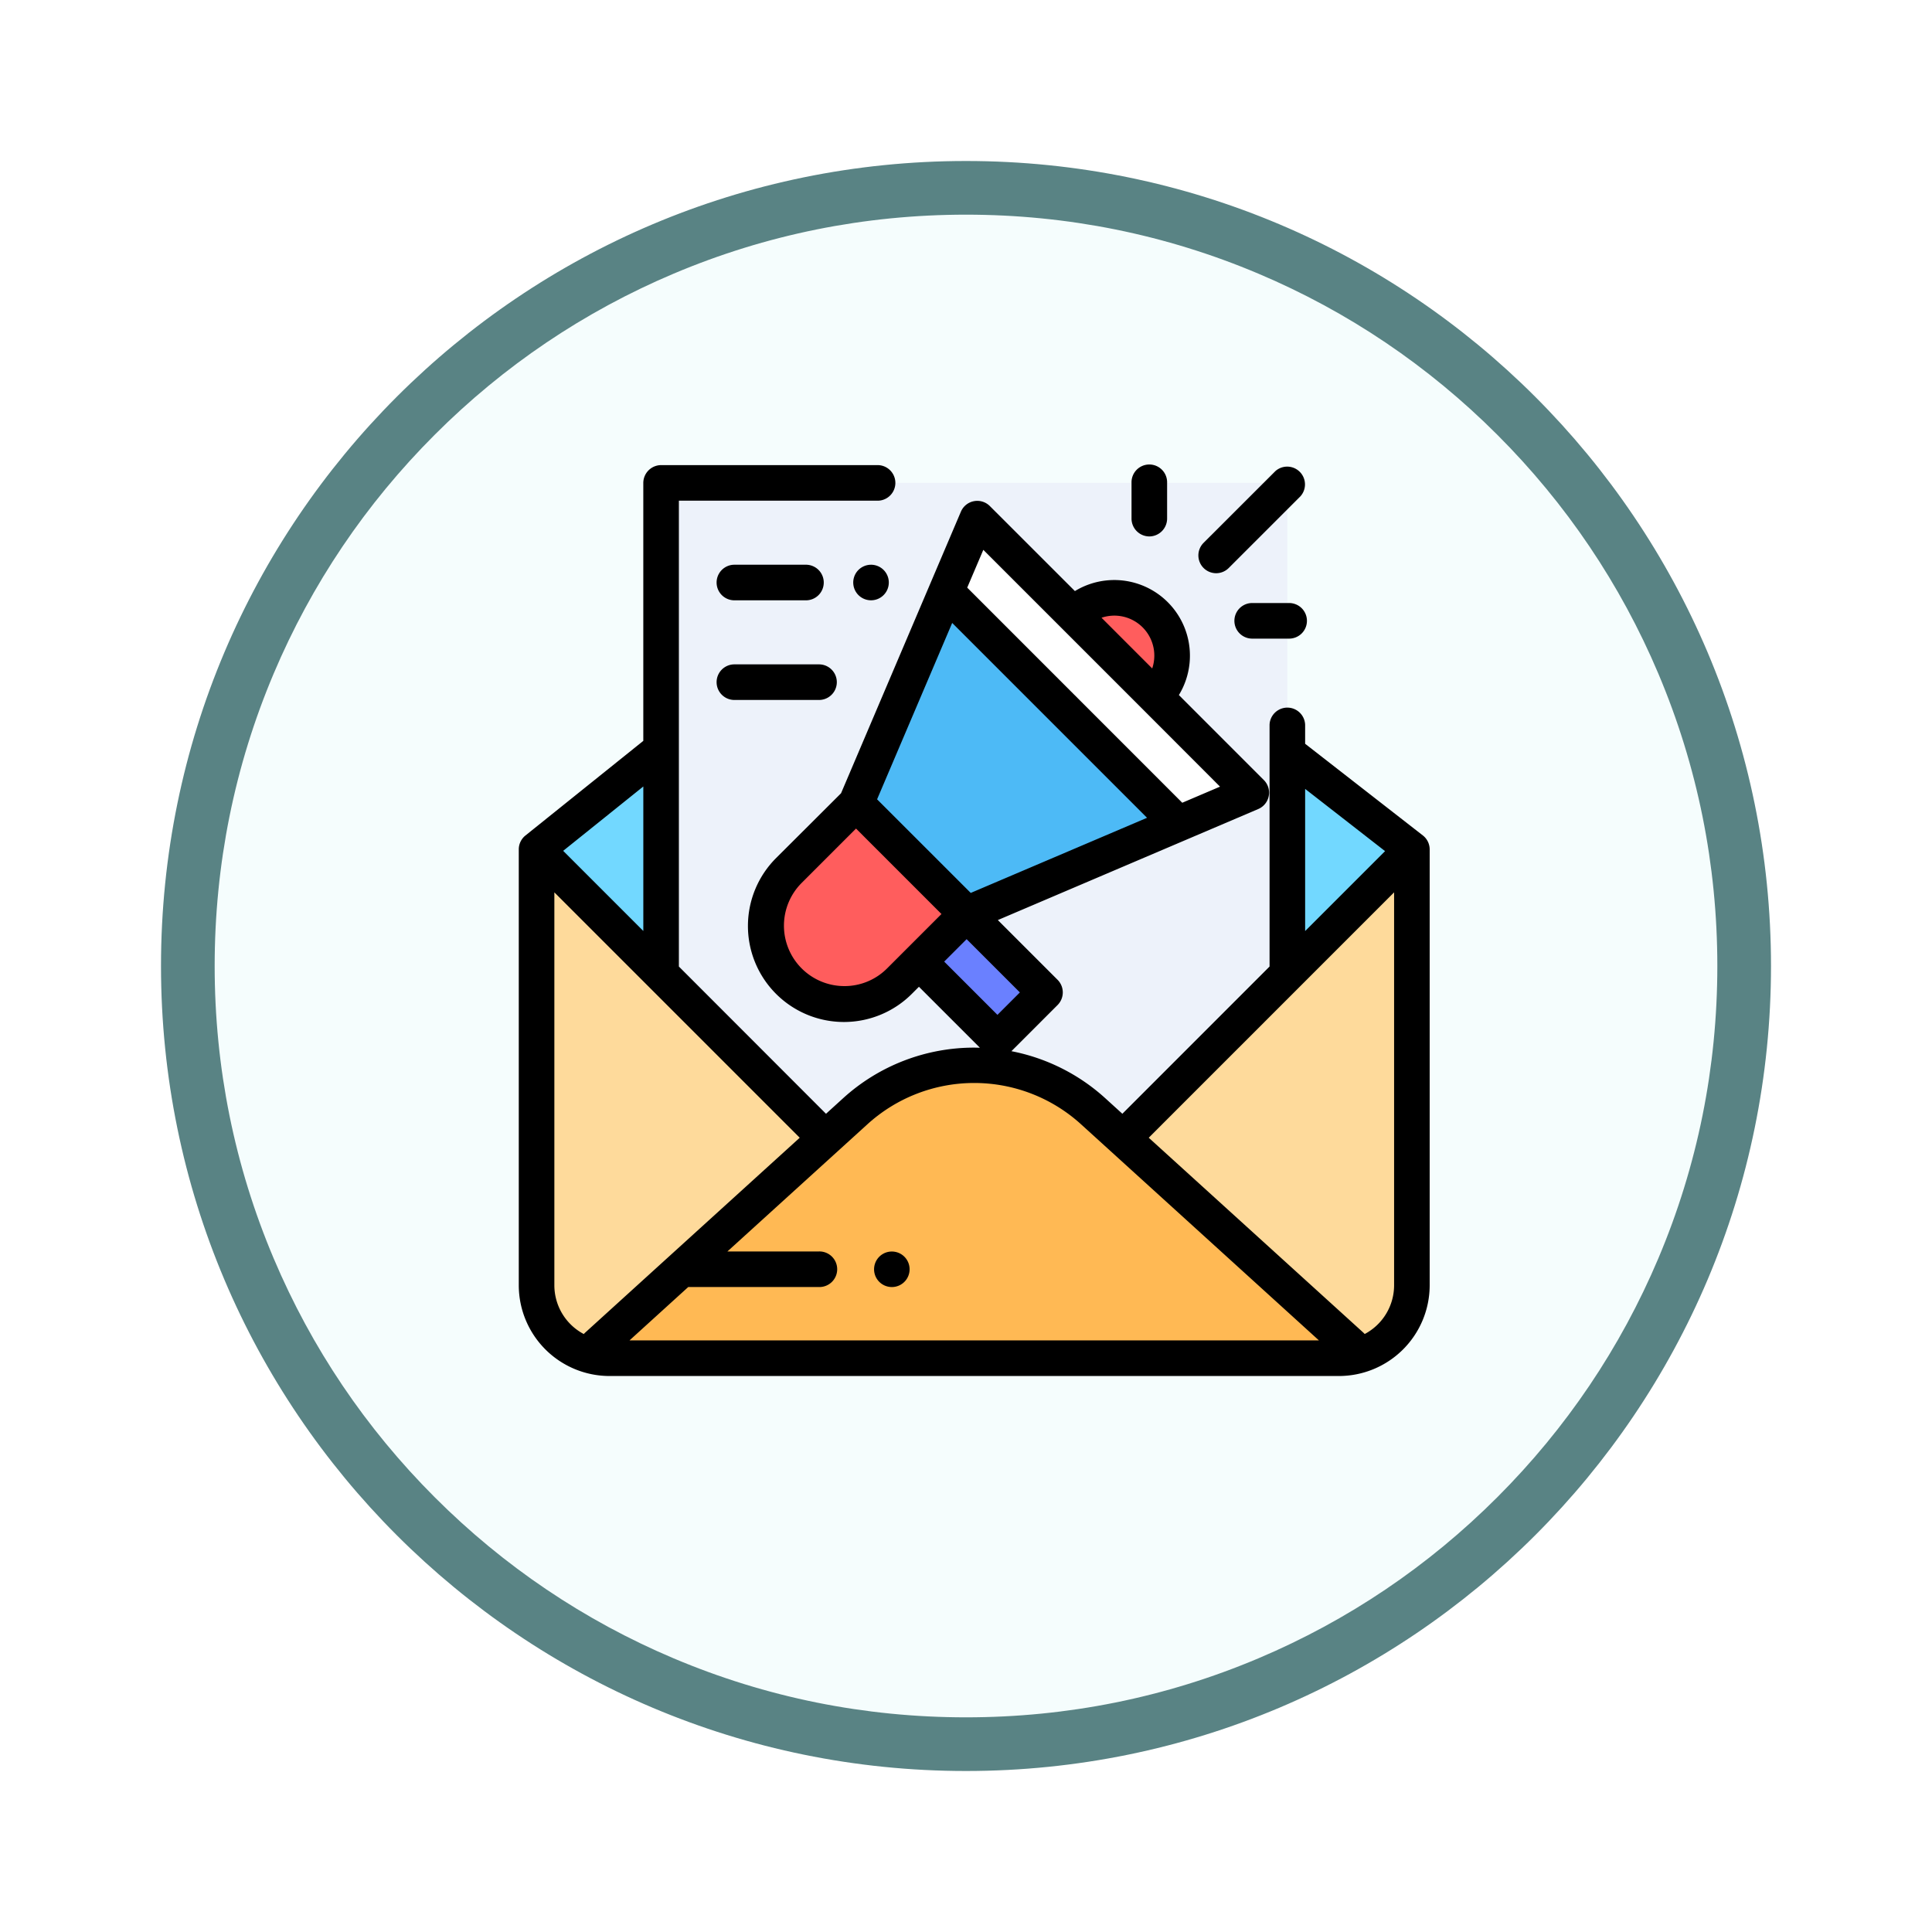 <svg xmlns="http://www.w3.org/2000/svg" xmlns:xlink="http://www.w3.org/1999/xlink" width="108" height="108" viewBox="0 0 108 108">
  <defs>
    <filter id="Trazado_982547" x="0" y="0" width="108" height="108" filterUnits="userSpaceOnUse">
      <feOffset dy="3" input="SourceAlpha"/>
      <feGaussianBlur stdDeviation="3" result="blur"/>
      <feFlood flood-opacity="0.161"/>
      <feComposite operator="in" in2="blur"/>
      <feComposite in="SourceGraphic"/>
    </filter>
  </defs>
  <g id="Grupo_1160900" data-name="Grupo 1160900" transform="translate(-196 -315)">
    <g id="Grupo_1160504" data-name="Grupo 1160504" transform="translate(205 321)">
      <g id="Grupo_1154033" data-name="Grupo 1154033">
        <g id="Grupo_1153177" data-name="Grupo 1153177">
          <g id="Grupo_1149598" data-name="Grupo 1149598">
            <g id="Grupo_1148770" data-name="Grupo 1148770">
              <g id="Grupo_1146954" data-name="Grupo 1146954">
                <g transform="matrix(1, 0, 0, 1, -9, -6)" filter="url(#Trazado_982547)">
                  <g id="Trazado_982547-2" data-name="Trazado 982547" transform="translate(9 6)" fill="#f5fdfd">
                    <path d="M 45 88.5 C 39.127 88.5 33.43 87.35 28.068 85.082 C 22.889 82.891 18.236 79.755 14.241 75.759 C 10.245 71.764 7.109 67.111 4.918 61.932 C 2.65 56.57 1.5 50.873 1.5 45 C 1.5 39.127 2.65 33.43 4.918 28.068 C 7.109 22.889 10.245 18.236 14.241 14.241 C 18.236 10.245 22.889 7.109 28.068 4.918 C 33.43 2.65 39.127 1.5 45 1.5 C 50.873 1.5 56.57 2.65 61.932 4.918 C 67.111 7.109 71.764 10.245 75.759 14.241 C 79.755 18.236 82.891 22.889 85.082 28.068 C 87.35 33.43 88.5 39.127 88.5 45 C 88.5 50.873 87.35 56.57 85.082 61.932 C 82.891 67.111 79.755 71.764 75.759 75.759 C 71.764 79.755 67.111 82.891 61.932 85.082 C 56.57 87.35 50.873 88.5 45 88.5 Z" stroke="none"/>
                    <path d="M 45 3 C 39.329 3 33.829 4.11 28.653 6.299 C 23.652 8.415 19.16 11.443 15.302 15.302 C 11.443 19.16 8.415 23.652 6.299 28.653 C 4.11 33.829 3 39.329 3 45 C 3 50.671 4.11 56.171 6.299 61.347 C 8.415 66.348 11.443 70.84 15.302 74.698 C 19.16 78.557 23.652 81.585 28.653 83.701 C 33.829 85.89 39.329 87 45 87 C 50.671 87 56.171 85.89 61.347 83.701 C 66.348 81.585 70.84 78.557 74.698 74.698 C 78.557 70.84 81.585 66.348 83.701 61.347 C 85.89 56.171 87 50.671 87 45 C 87 39.329 85.89 33.829 83.701 28.653 C 81.585 23.652 78.557 19.16 74.698 15.302 C 70.84 11.443 66.348 8.415 61.347 6.299 C 56.171 4.11 50.671 3 45 3 M 45 0 C 69.853 0 90 20.147 90 45 C 90 69.853 69.853 90 45 90 C 20.147 90 0 69.853 0 45 C 0 20.147 20.147 0 45 0 Z" stroke="none" fill="#598384"/>
                  </g>
                </g>
              </g>
            </g>
          </g>
        </g>
      </g>
    </g>
    <g id="correo-electronico" transform="translate(225 341)">
      <path id="Trazado_995226" data-name="Trazado 995226" d="M16.564,163,10,168.271v24.366a4.077,4.077,0,0,0,4.078,4.078H54.853a4.077,4.077,0,0,0,4.078-4.078V168.271l-6.564-5.112" transform="translate(-9.005 -146.789)" fill="#72d8ff"/>
      <rect id="Rectángulo_412998" data-name="Rectángulo 412998" width="35.007" height="37.897" transform="translate(7.956 0.995)" fill="#edf2fa"/>
      <path id="Trazado_995227" data-name="Trazado 995227" d="M41.129,233.861H27.258L10,216v24.366a4.078,4.078,0,0,0,4.078,4.078H54.853a4.078,4.078,0,0,0,4.078-4.078V216Z" transform="translate(-9.005 -194.518)" fill="#feda9b"/>
      <path id="Trazado_995228" data-name="Trazado 995228" d="M44.055,353.09l14.419-13.1a9.9,9.9,0,0,1,13.319,0l14.419,13.1Z" transform="translate(-39.674 -303.861)" fill="#ffb954"/>
      <g id="Grupo_1160899" data-name="Grupo 1160899" transform="translate(13.828 7.419)">
        <path id="Trazado_995229" data-name="Trazado 995229" d="M316.313,80.119a3.233,3.233,0,1,0-4.572-4.572Z" transform="translate(-294.566 -74.601)" fill="#ff5d5d"/>
        <path id="Trazado_995230" data-name="Trazado 995230" d="M150.248,196.327l-3.744,3.744a4.372,4.372,0,0,1-6.183,0h0a4.372,4.372,0,0,1,0-6.183l3.744-3.744Z" transform="translate(-139.04 -178.653)" fill="#ff5d5d"/>
      </g>
      <path id="Trazado_995231" data-name="Trazado 995231" d="M227.636,252.336l4.382,4.381-2.661,2.661L224.974,255Z" transform="translate(-202.6 -227.241)" fill="#6a80ff"/>
      <path id="Trazado_995232" data-name="Trazado 995232" d="M195.743,52.19l-6.184-6.185,6.778-15.918,15.319,15.319Z" transform="translate(-170.707 -27.095)" fill="#4dbaf6"/>
      <path id="Trazado_995233" data-name="Trazado 995233" d="M253.193,47.147l4.084-1.741L241.957,30.087l-1.739,4.085Z" transform="translate(-216.328 -27.095)" fill="#fff"/>
      <path id="Trazado_995234" data-name="Trazado 995234" d="M188.291,56.291a.994.994,0,1,0,.7-.291A1,1,0,0,0,188.291,56.291Z" transform="translate(-169.303 -50.431)"/>
      <path id="Trazado_995235" data-name="Trazado 995235" d="M111.87,57.989h4a.995.995,0,1,0,0-1.989h-4a.995.995,0,0,0,0,1.989Z" transform="translate(-99.848 -50.431)"/>
      <path id="Trazado_995236" data-name="Trazado 995236" d="M111.87,113.989h4.793a.995.995,0,0,0,0-1.989H111.87a.995.995,0,0,0,0,1.989Z" transform="translate(-99.848 -100.861)"/>
      <path id="Trazado_995237" data-name="Trazado 995237" d="M50.536,20.7h0l-6.564-5.112-.014-.01V14.52a.995.995,0,0,0-1.989,0V28.012c0,.006,0,.012,0,.018L33.741,36.26l-.953-.866a10.874,10.874,0,0,0-5.249-2.632l2.582-2.582a1,1,0,0,0,0-1.407l-3.341-3.341,14.558-6.207a.995.995,0,0,0,.313-1.618L36.9,12.854a4.229,4.229,0,0,0-5.812-5.812L26.333,2.289a.995.995,0,0,0-1.618.314l-6.7,15.741L14.4,21.95a5.367,5.367,0,1,0,7.59,7.59l.379-.379,3.407,3.407c-.107,0-.214-.005-.321-.005a10.876,10.876,0,0,0-7.328,2.832l-.953.866L8.95,28.03c0-.006,0-.012,0-.018V1.989H20.088a.995.995,0,0,0,0-1.989H7.956a1,1,0,0,0-.995.995V15.417l-.026.019L.372,20.706h0A.992.992,0,0,0,0,21.482V45.848A5.078,5.078,0,0,0,5.072,50.92H45.848a5.078,5.078,0,0,0,5.072-5.072V21.482A.992.992,0,0,0,50.536,20.7ZM24.228,8.822,35.121,19.715l-9.856,4.2L20.03,18.682Zm9.061-.408a2.235,2.235,0,0,1,2.12,2.952L32.576,8.532A2.239,2.239,0,0,1,33.289,8.414ZM25.968,4.737,30.3,9.068h0l4.57,4.57h0L39.2,17.974l-2.111.9L25.068,6.849ZM18.2,29.123a3.378,3.378,0,0,1-2.388-5.766l3.04-3.04,4.777,4.777-3.04,3.04A3.355,3.355,0,0,1,18.2,29.123ZM25.035,26.5l2.977,2.977-1.254,1.254-2.977-2.977ZM43.958,18.1l4.468,3.479-4.468,4.468ZM19.469,36.866a8.875,8.875,0,0,1,11.981,0l13.28,12.064H6.189l3.284-2.984h7.3a.995.995,0,1,0,0-1.989H11.663ZM6.962,17.965v8.077l-4.48-4.48ZM1.989,45.848V23.883L15.705,37.6,3.713,48.493a1.016,1.016,0,0,0-.079.081A3.085,3.085,0,0,1,1.989,45.848Zm45.3,2.726a1,1,0,0,0-.079-.081L35.215,37.6,48.931,23.883V45.848A3.085,3.085,0,0,1,47.286,48.573Z"/>
      <path id="Trazado_995238" data-name="Trazado 995238" d="M382.995,6.4a.992.992,0,0,0,.7-.291l4.017-4.017A.995.995,0,0,0,386.309.687L382.292,4.7a.995.995,0,0,0,.7,1.7Z" transform="translate(-344.009 -0.357)"/>
      <path id="Trazado_995239" data-name="Trazado 995239" d="M345.406,3.987a1,1,0,0,0,.995-.995v-2a.995.995,0,1,0-1.989,0v2A1,1,0,0,0,345.406,3.987Z" transform="translate(-310.159)"/>
      <path id="Trazado_995240" data-name="Trazado 995240" d="M404.988,77.521h-2.065a.995.995,0,0,0,0,1.989h2.065a.995.995,0,1,0,0-1.989Z" transform="translate(-361.956 -69.811)"/>
      <path id="Trazado_995241" data-name="Trazado 995241" d="M200.655,443.989a.993.993,0,1,0-.7-.291A1,1,0,0,0,200.655,443.989Z" transform="translate(-179.803 -398.042)"/>
    </g>
  </g>
</svg>
